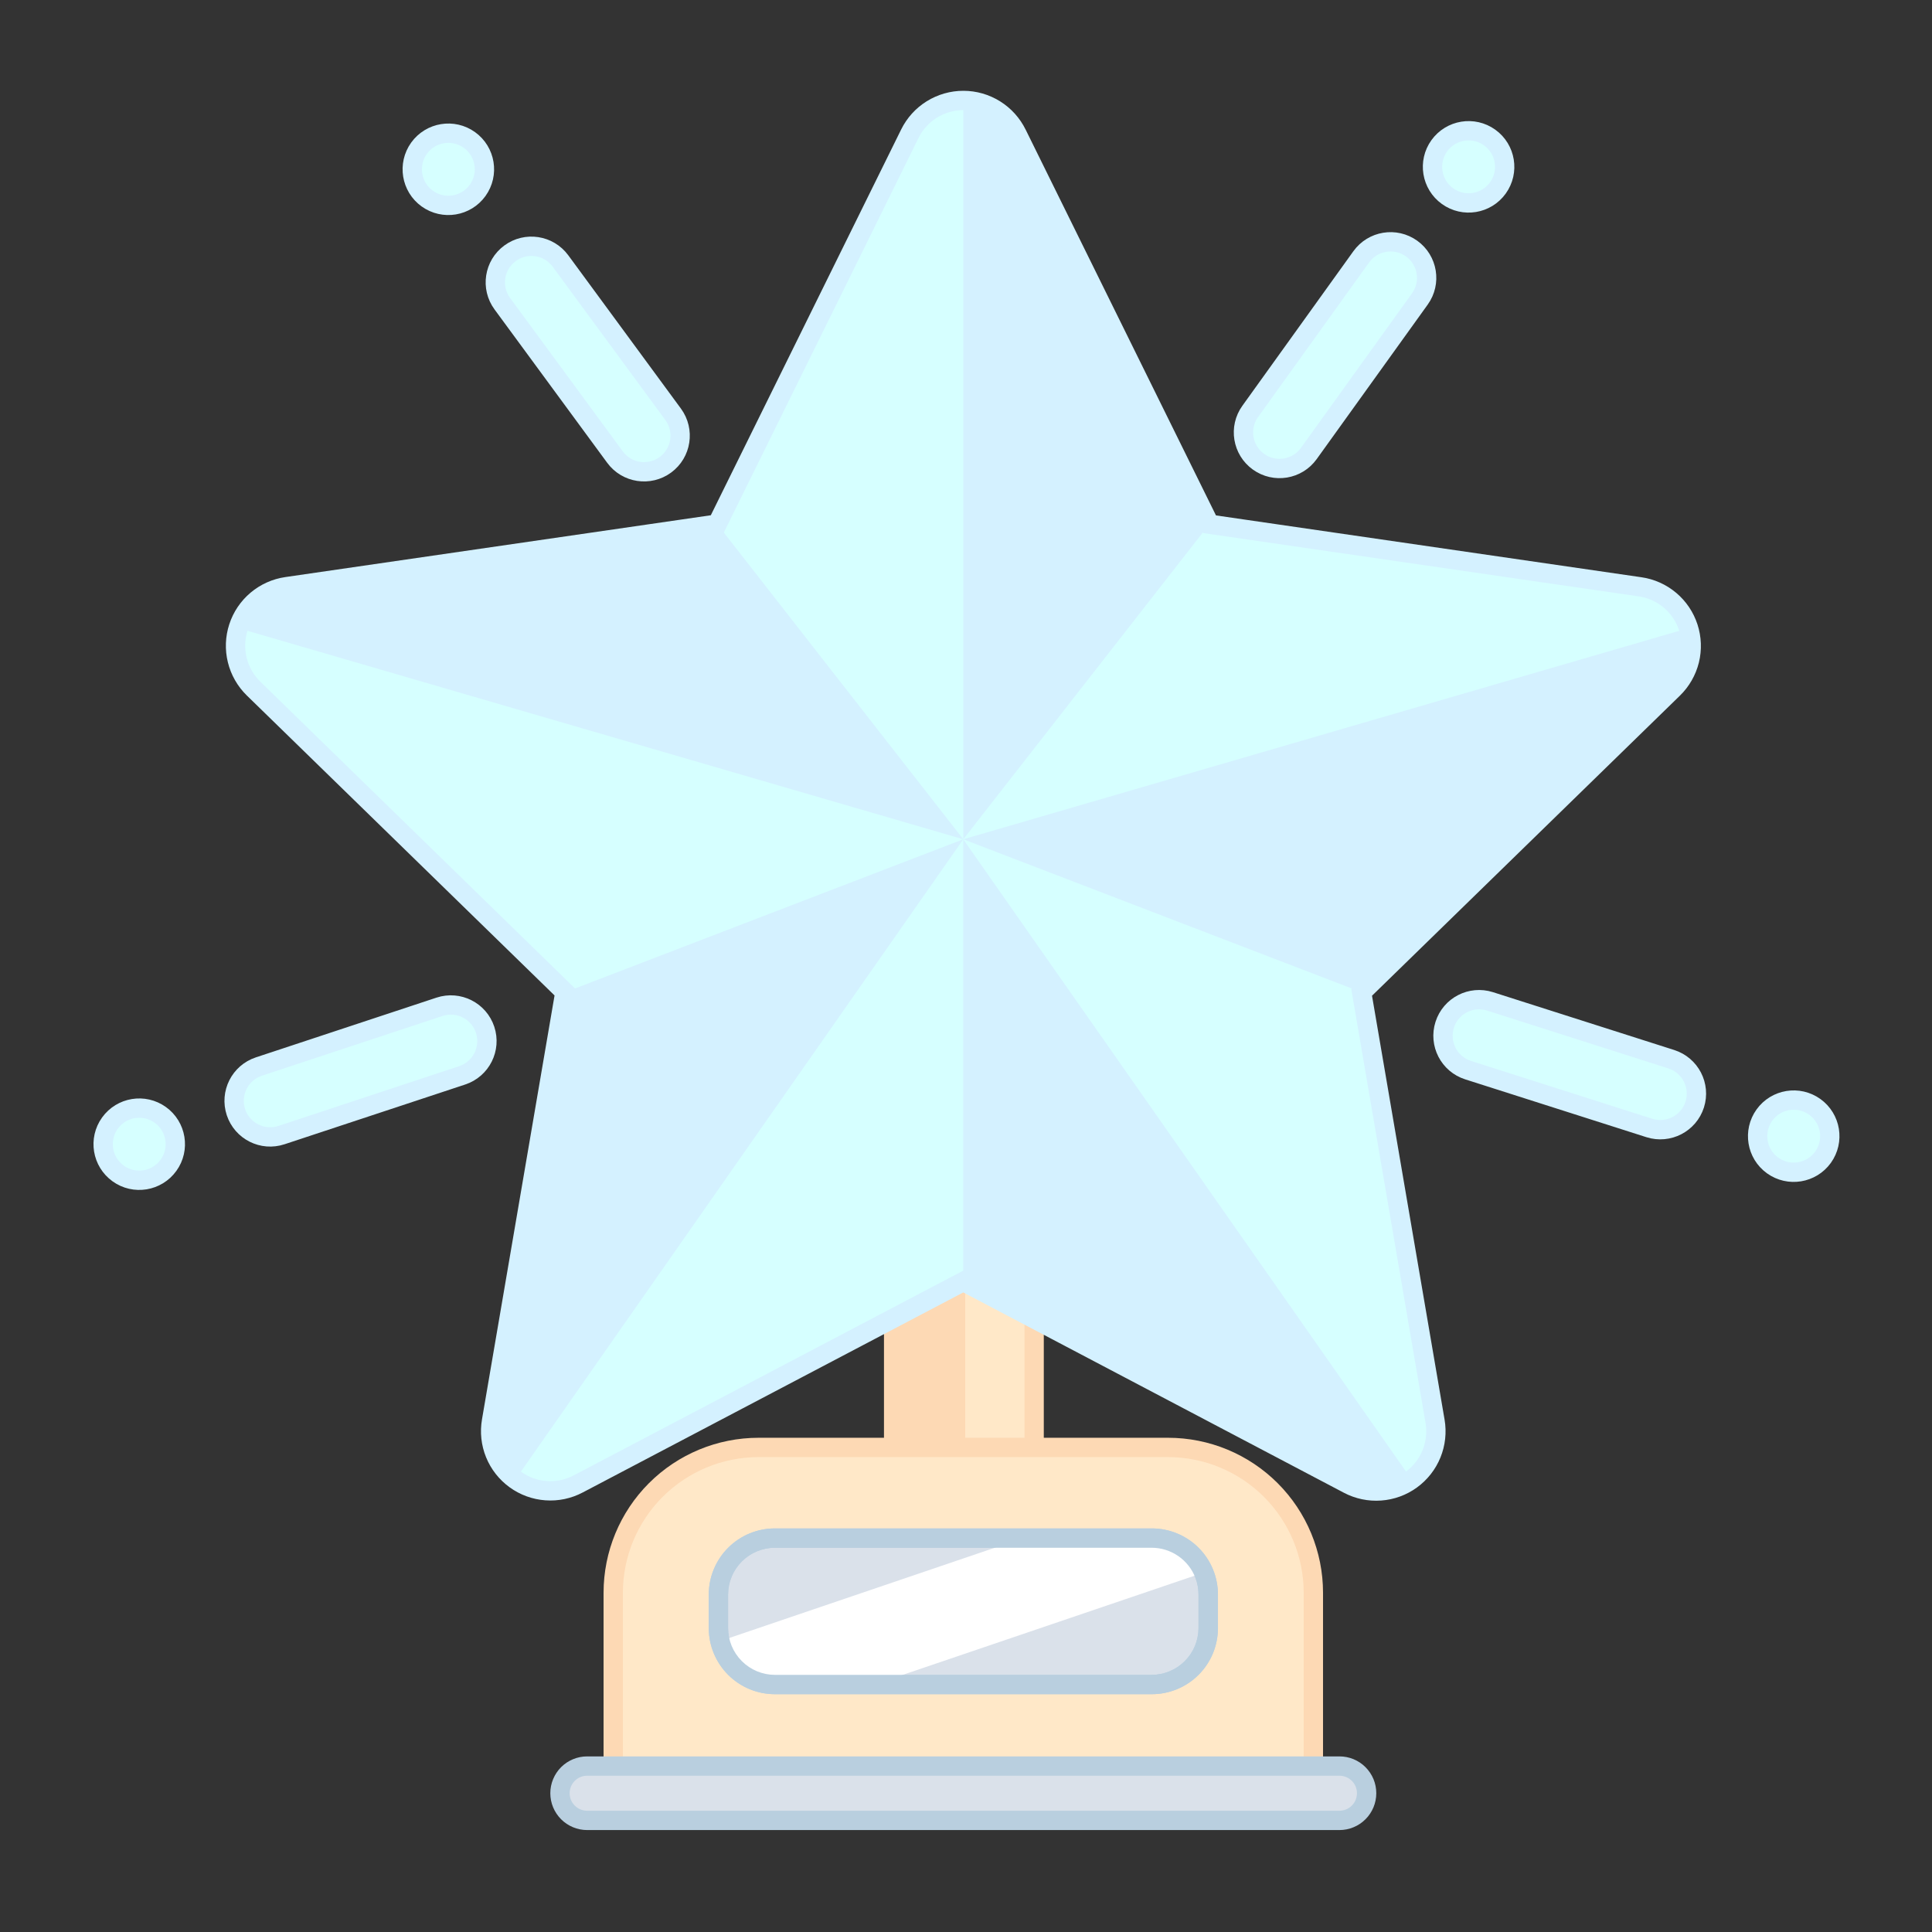 <svg width="64" height="64" viewBox="0 0 64 64" fill="none" xmlns="http://www.w3.org/2000/svg">
<rect x="0" y="0" width="64" height="64" fill="#333333" stroke="none"/>
<path d="M34.257 40.758H29.603V49.069H34.257V40.758Z" fill="#FFE8C8"/>
<path d="M33.937 41.078V48.749H29.923V41.078H33.937ZM34.577 40.438H29.283V49.389H34.577V40.438Z" fill="#FDD9B4"/>
<path d="M31.974 40.438H29.327V49.389H31.974V40.438Z" fill="#FDD9B4"/>
<path d="M33.69 4.438L40.068 17.366L54.33 19.439C54.695 19.491 55.038 19.646 55.321 19.884C55.603 20.122 55.813 20.434 55.927 20.785C56.041 21.136 56.055 21.512 55.967 21.871C55.878 22.23 55.691 22.556 55.427 22.814L45.106 32.873L47.538 47.081C47.6 47.445 47.559 47.819 47.42 48.161C47.281 48.503 47.049 48.799 46.75 49.016C46.452 49.233 46.098 49.362 45.73 49.388C45.362 49.415 44.994 49.338 44.667 49.166L31.91 42.452L19.154 49.157C18.827 49.33 18.459 49.408 18.09 49.381C17.721 49.355 17.368 49.226 17.069 49.009C16.77 48.792 16.537 48.496 16.398 48.153C16.259 47.811 16.219 47.437 16.282 47.072L18.714 32.864L8.399 22.809C8.135 22.551 7.948 22.224 7.86 21.866C7.771 21.507 7.785 21.131 7.899 20.78C8.013 20.428 8.224 20.116 8.506 19.878C8.789 19.64 9.132 19.486 9.498 19.433L23.759 17.361L30.138 4.433C30.301 4.101 30.554 3.821 30.868 3.626C31.183 3.431 31.545 3.327 31.915 3.328C32.285 3.328 32.648 3.433 32.961 3.629C33.275 3.825 33.527 4.106 33.69 4.438Z" fill="#D6FFFF"/>
<path d="M40.063 17.361L33.69 4.438C33.528 4.104 33.275 3.824 32.96 3.628C32.645 3.433 32.281 3.331 31.91 3.335V27.802L40.063 17.361Z" fill="#D4F1FF"/>
<path d="M45.101 32.868L55.422 22.809C55.685 22.556 55.873 22.235 55.963 21.881C56.054 21.527 56.043 21.155 55.934 20.807L31.91 27.802L45.101 32.868Z" fill="#D4F1FF"/>
<path d="M46.756 49.003L31.908 27.802V42.452L44.664 49.157C44.992 49.333 45.362 49.412 45.733 49.384C46.103 49.357 46.458 49.224 46.756 49.003Z" fill="#D4F1FF"/>
<path d="M31.91 27.802L18.726 32.868L16.294 47.076C16.229 47.439 16.268 47.812 16.406 48.154C16.545 48.495 16.776 48.791 17.075 49.007L31.91 27.802Z" fill="#D4F1FF"/>
<path d="M7.891 20.807L31.91 27.802L23.758 17.361L9.498 19.433C9.126 19.484 8.778 19.641 8.493 19.884C8.208 20.128 7.999 20.448 7.891 20.807Z" fill="#D4F1FF"/>
<path d="M33.69 4.438L40.068 17.366L54.33 19.439C54.695 19.491 55.038 19.646 55.321 19.884C55.603 20.122 55.813 20.434 55.927 20.785C56.041 21.136 56.055 21.512 55.967 21.871C55.878 22.23 55.691 22.556 55.427 22.814L45.106 32.873L47.538 47.081C47.6 47.445 47.559 47.819 47.42 48.161C47.281 48.503 47.049 48.799 46.75 49.016C46.452 49.233 46.098 49.362 45.73 49.388C45.362 49.415 44.994 49.338 44.667 49.166L31.91 42.452L19.154 49.157C18.827 49.33 18.459 49.408 18.09 49.381C17.721 49.355 17.368 49.226 17.069 49.009C16.77 48.792 16.537 48.496 16.398 48.153C16.259 47.811 16.219 47.437 16.282 47.072L18.714 32.864L8.399 22.809C8.135 22.551 7.948 22.224 7.86 21.866C7.771 21.507 7.785 21.131 7.899 20.78C8.013 20.428 8.224 20.116 8.506 19.878C8.789 19.64 9.132 19.486 9.498 19.433L23.759 17.361L30.138 4.433C30.301 4.101 30.554 3.821 30.868 3.626C31.183 3.431 31.545 3.327 31.915 3.328C32.285 3.328 32.648 3.433 32.961 3.629C33.275 3.825 33.527 4.106 33.69 4.438Z" stroke="#D4F1FF" stroke-width="0.64" stroke-miterlimit="10"/>
<path d="M18.567 8.646C18.176 8.114 17.428 7.999 16.896 8.39C16.364 8.781 16.249 9.529 16.64 10.061L20.372 15.141C20.762 15.673 21.511 15.787 22.043 15.396C22.575 15.006 22.689 14.257 22.299 13.725L18.567 8.646Z" fill="#D6FFFF" stroke="#D4F1FF" stroke-width="0.64" stroke-miterlimit="10"/>
<path d="M8.575 35.331C7.949 35.539 7.609 36.215 7.816 36.842C8.023 37.469 8.699 37.809 9.326 37.601L15.31 35.622C15.937 35.415 16.277 34.739 16.07 34.112C15.863 33.485 15.186 33.145 14.559 33.352L8.575 35.331Z" fill="#D6FFFF" stroke="#D4F1FF" stroke-width="0.64" stroke-miterlimit="10"/>
<path d="M54.637 37.366C55.266 37.566 55.939 37.219 56.14 36.59C56.34 35.961 55.993 35.289 55.364 35.088L49.36 33.172C48.731 32.971 48.058 33.318 47.858 33.947C47.657 34.576 48.004 35.249 48.633 35.45L54.637 37.366Z" fill="#D6FFFF" stroke="#D4F1FF" stroke-width="0.64" stroke-miterlimit="10"/>
<path d="M47.035 9.903C47.42 9.367 47.298 8.62 46.762 8.235C46.226 7.85 45.479 7.972 45.093 8.508L41.416 13.627C41.03 14.163 41.153 14.91 41.689 15.295C42.225 15.68 42.972 15.558 43.357 15.022L47.035 9.903Z" fill="#D6FFFF" stroke="#D4F1FF" stroke-width="0.64" stroke-miterlimit="10"/>
<path d="M49.62 6.225C50.005 5.688 49.883 4.941 49.347 4.556C48.811 4.171 48.064 4.293 47.678 4.829C47.293 5.365 47.415 6.112 47.952 6.498C48.488 6.883 49.235 6.761 49.62 6.225Z" fill="#D6FFFF" stroke="#D4F1FF" stroke-width="0.64" stroke-miterlimit="10"/>
<path d="M15.823 6.306C16.208 5.769 16.086 5.022 15.55 4.637C15.014 4.252 14.267 4.374 13.881 4.91C13.496 5.447 13.618 6.194 14.154 6.579C14.691 6.964 15.438 6.842 15.823 6.306Z" fill="#D6FFFF" stroke="#D4F1FF" stroke-width="0.64" stroke-miterlimit="10"/>
<path d="M5.583 38.6C5.969 38.064 5.846 37.317 5.31 36.932C4.774 36.547 4.027 36.669 3.642 37.205C3.256 37.741 3.379 38.488 3.915 38.873C4.451 39.259 5.198 39.136 5.583 38.6Z" fill="#D6FFFF" stroke="#D4F1FF" stroke-width="0.64" stroke-miterlimit="10"/>
<path d="M60.39 38.335C60.775 37.798 60.653 37.051 60.116 36.666C59.58 36.281 58.833 36.403 58.448 36.939C58.063 37.476 58.185 38.223 58.721 38.608C59.257 38.993 60.004 38.871 60.39 38.335Z" fill="#D6FFFF" stroke="#D4F1FF" stroke-width="0.64" stroke-miterlimit="10"/>
<path d="M20.314 60.272V52.762C20.314 51.485 20.821 50.26 21.723 49.356C22.626 48.453 23.851 47.944 25.128 47.943H38.696C39.972 47.944 41.196 48.452 42.098 49.354C43.001 50.257 43.508 51.481 43.51 52.757V60.267L20.314 60.272Z" fill="#FFE8C8"/>
<path d="M38.693 48.268C39.885 48.269 41.027 48.743 41.87 49.586C42.712 50.428 43.186 51.571 43.187 52.762V59.952H20.634V52.762C20.635 51.571 21.109 50.428 21.951 49.586C22.794 48.743 23.936 48.269 25.128 48.268H38.696H38.693ZM38.696 47.628H25.128C23.766 47.628 22.46 48.169 21.497 49.132C20.535 50.094 19.994 51.4 19.994 52.762V60.592H43.827V52.762C43.827 51.4 43.286 50.094 42.324 49.132C41.361 48.169 40.055 47.628 38.693 47.628H38.696Z" fill="#FDD9B4"/>
<path d="M19.45 60.304C19.211 60.304 18.982 60.209 18.813 60.04C18.645 59.871 18.55 59.643 18.55 59.404C18.55 59.165 18.645 58.937 18.813 58.768C18.982 58.599 19.211 58.504 19.45 58.504H44.371C44.61 58.504 44.839 58.599 45.008 58.768C45.176 58.937 45.271 59.165 45.271 59.404C45.271 59.643 45.176 59.871 45.008 60.04C44.839 60.209 44.61 60.304 44.371 60.304H19.45Z" fill="#DAE1EA"/>
<path d="M44.371 58.823C44.525 58.823 44.672 58.884 44.781 58.993C44.89 59.101 44.951 59.249 44.951 59.403C44.951 59.556 44.89 59.704 44.781 59.813C44.672 59.922 44.525 59.983 44.371 59.983H19.45C19.296 59.983 19.148 59.922 19.04 59.813C18.931 59.704 18.87 59.556 18.87 59.403C18.87 59.249 18.931 59.101 19.04 58.993C19.148 58.884 19.296 58.823 19.45 58.823H44.371ZM44.371 58.183H19.45C19.289 58.183 19.131 58.214 18.983 58.276C18.835 58.337 18.7 58.427 18.587 58.54C18.474 58.653 18.384 58.788 18.323 58.936C18.261 59.084 18.23 59.242 18.23 59.403C18.23 59.563 18.261 59.721 18.323 59.87C18.384 60.017 18.474 60.152 18.587 60.265C18.7 60.379 18.835 60.468 18.983 60.53C19.131 60.591 19.289 60.623 19.45 60.623H44.371C44.695 60.623 45.005 60.494 45.234 60.265C45.463 60.036 45.591 59.726 45.591 59.403C45.591 59.242 45.56 59.084 45.499 58.936C45.437 58.788 45.347 58.653 45.234 58.54C45.121 58.426 44.986 58.337 44.838 58.275C44.69 58.214 44.532 58.183 44.371 58.183Z" fill="#B9CFDF"/>
<path d="M25.668 55.806C25.235 55.805 24.815 55.654 24.48 55.379C24.146 55.104 23.917 54.721 23.834 54.295C23.811 54.177 23.799 54.056 23.799 53.936V52.825C23.799 52.329 23.996 51.854 24.347 51.503C24.697 51.153 25.172 50.955 25.668 50.955H38.152C38.532 50.956 38.903 51.072 39.215 51.289C39.528 51.505 39.767 51.811 39.901 52.167C39.982 52.378 40.023 52.602 40.022 52.827V53.938C40.021 54.434 39.824 54.909 39.473 55.26C39.123 55.61 38.648 55.808 38.152 55.808L25.668 55.806Z" fill="#DAE1EA"/>
<path d="M38.152 51.271C38.467 51.272 38.774 51.368 39.033 51.547C39.291 51.726 39.49 51.979 39.602 52.273C39.668 52.448 39.702 52.634 39.702 52.821V53.932C39.701 54.343 39.538 54.737 39.247 55.027C38.956 55.318 38.563 55.481 38.152 55.482H25.668C25.257 55.481 24.864 55.317 24.574 55.026C24.284 54.736 24.12 54.343 24.119 53.932V52.821C24.119 52.41 24.283 52.016 24.573 51.726C24.863 51.435 25.257 51.272 25.668 51.271H38.152ZM38.152 50.631H25.668C25.087 50.631 24.53 50.862 24.12 51.273C23.71 51.684 23.479 52.24 23.479 52.821V53.932C23.479 54.513 23.71 55.069 24.12 55.48C24.53 55.891 25.087 56.122 25.668 56.122H38.152C38.439 56.123 38.724 56.066 38.99 55.957C39.256 55.847 39.498 55.686 39.702 55.483C39.905 55.28 40.067 55.039 40.178 54.774C40.288 54.508 40.345 54.223 40.346 53.936V52.825C40.346 52.536 40.29 52.251 40.18 51.984C40.07 51.718 39.908 51.476 39.705 51.272C39.501 51.068 39.259 50.907 38.992 50.797C38.726 50.687 38.44 50.63 38.152 50.631Z" fill="#B9CFDF"/>
<path d="M39.786 52.124L28.462 55.972H26.062C25.583 55.972 25.119 55.805 24.749 55.501C24.379 55.196 24.126 54.772 24.035 54.302L34.378 50.787H37.851C38.271 50.787 38.682 50.914 39.027 51.154C39.373 51.392 39.638 51.731 39.786 52.124Z" fill="white"/>
<path d="M38.152 51.271C38.467 51.272 38.774 51.368 39.033 51.547C39.291 51.726 39.49 51.979 39.602 52.273C39.668 52.448 39.702 52.634 39.702 52.821V53.932C39.701 54.343 39.538 54.737 39.247 55.027C38.956 55.318 38.563 55.481 38.152 55.482H25.668C25.257 55.481 24.864 55.317 24.574 55.026C24.284 54.736 24.12 54.343 24.119 53.932V52.821C24.119 52.41 24.283 52.016 24.573 51.726C24.863 51.435 25.257 51.272 25.668 51.271H38.152ZM38.152 50.631H25.668C25.087 50.631 24.53 50.862 24.12 51.273C23.71 51.684 23.479 52.24 23.479 52.821V53.932C23.479 54.513 23.71 55.069 24.12 55.48C24.53 55.891 25.087 56.122 25.668 56.122H38.152C38.439 56.123 38.724 56.066 38.99 55.957C39.256 55.847 39.498 55.686 39.702 55.483C39.905 55.28 40.067 55.039 40.178 54.774C40.288 54.508 40.345 54.223 40.346 53.936V52.825C40.346 52.536 40.29 52.251 40.18 51.984C40.07 51.718 39.908 51.476 39.705 51.272C39.501 51.068 39.259 50.907 38.992 50.797C38.726 50.687 38.44 50.63 38.152 50.631Z" fill="#B9CFDF"/>
</svg>
